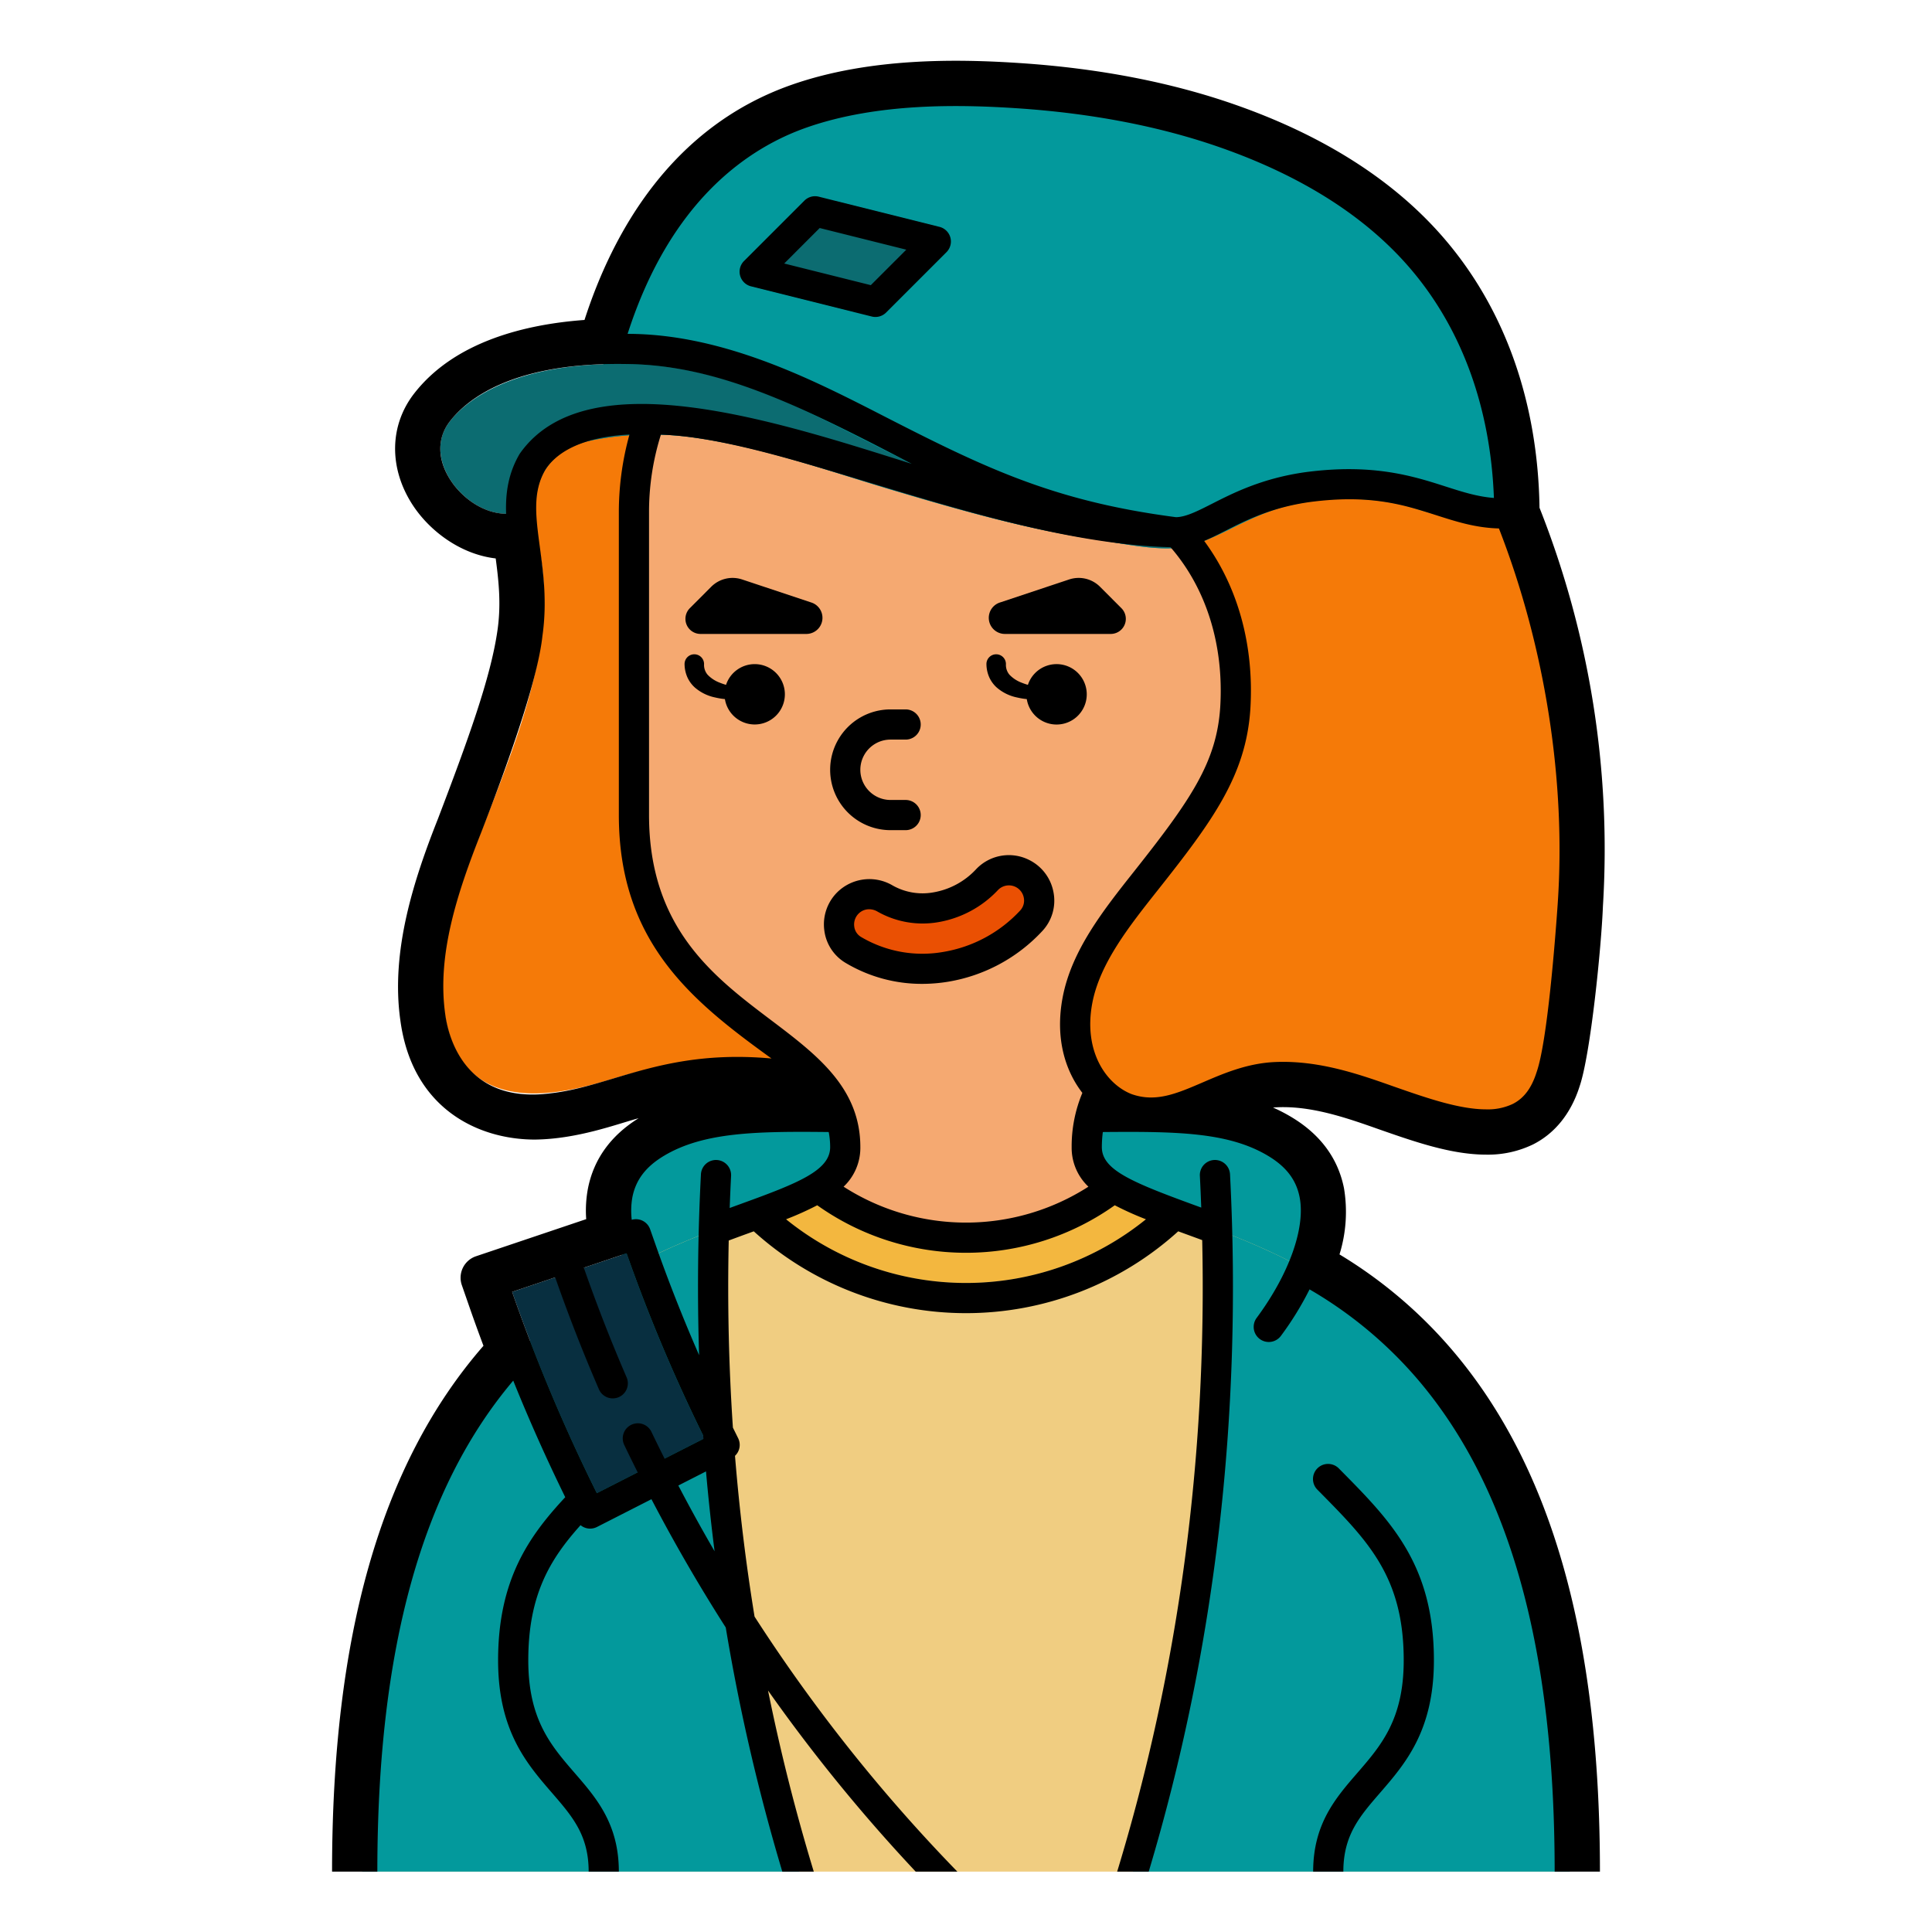 <?xml version="1.0" encoding="UTF-8"?>
<svg xmlns="http://www.w3.org/2000/svg" viewBox="0 0 512 512" width="512" height="512"><g id="Fill_out_line" data-name="Fill out line"><path d="M414.74,263.19c-1.82,22.52-4.57,31.14-15.05,34.08-11.19,3.54-37.13-7.89-45-9.55-6.57-1.41-16.5-5.28-32.18,2.05-8.19,4.22-18.13,7.67-26.67,2.78l-79.41-10.29c-17.28-3.33-34.83-2.19-53.65,3.51-5.04,1.52-13.22,3.99-21.25,4-9.37,0-18.55-3.37-22.37-15.52-5.01-15.93.85-34.73,7.24-51.02l1.66-4.23c5.77-14.62,11.73-29.74,14.66-45.02a75.818,75.818,0,0,0,.98-23.64c-.18-1.46-.42-2.97-.67-4.57-.79-4.95-1.61-10.06-.76-15.18C142.27,117.83,179.21,80.78,179.21,80.78l212.43,40.55L400,136.04c5.5,12.65,13.5,39.63,15.75,61.46C418.92,227.58,416.44,246.81,414.74,263.19Z" style="fill:#f57a08"/><path d="M336.235,351.639c9.419-12.719,13.938-25.87,12.089-35.18-1.13-5.685-4.461-10.121-10.185-13.561C326.655,296,311.421,296,299.18,296h-78.5q-1.471,0-3.063-.008c-9.99-.036-23.656-.085-34.786,3.038-12.164,3.413-18.63,9.87-19.767,19.738-1.406,12.19,6.575,24.599,12.701,32.87Z" style="fill:#03999c"/><path d="M189.761,325.729c11.268-4.268,20.954-7.235,27.119-11.079C221.38,311.85,224,308.58,224,304c0-32-56-32-56-88V136c0-32,19.71-72,96-72,112,0,88,80,88,112l3.03-3.03a16.971,16.971,0,0,1,28.97,12v3.54a16.969,16.969,0,0,1-10.67,15.76l-26.55,10.62C331.51,265.23,288,271.02,288,304c0,4.58,2.62,7.85,7.12,10.65,6.223,3.881,16.033,6.867,27.437,11.2L255.816,368.333Z" style="fill:#f5a971"/><path d="M244.393,256.733a35.579,35.579,0,0,1-18.236-4.984,7.963,7.963,0,0,1-1.442-12.464h0a8.081,8.081,0,0,1,9.772-1.205,20.228,20.228,0,0,0,13.491,2.358,24.073,24.073,0,0,0,13.512-7.234,8.019,8.019,0,0,1,9.453-1.732h0a7.983,7.983,0,0,1,2.373,12.514,39.998,39.998,0,0,1-22.776,12.246A38.399,38.399,0,0,1,244.393,256.733Z" style="fill:#ea5003"/><path d="M416,496H96c0-126.48,55.54-155.75,93.45-170.15,2.43-.92,4.79-1.79,7.05-2.61,2.95-1.07,5.75-2.08,8.35-3.06a70.725,70.725,0,0,0,12.03-5.53,63.992,63.992,0,0,0,78.24,0,70.725,70.725,0,0,0,12.03,5.53c2.6.98,5.4,1.99,8.35,3.06,2.26.82,4.62,1.69,7.05,2.61C360.46,340.25,416,369.52,416,496Z" style="fill:#f0cd81"/><path d="M211.76,496H96c0-126.48,55.54-155.75,93.45-170.15C187.89,384.66,195.37,441.76,211.76,496Z" style="fill:#03999c"/><path d="M416,496H300.24c16.39-54.24,23.87-111.34,22.31-170.15C360.46,340.25,416,369.52,416,496Z" style="fill:#03999c"/><path d="M158.17,395.7A457.604,457.604,0,0,1,135.72,342.36q15.165-5.115,30.33-10.22A436.241,436.241,0,0,0,186.7,381.16Q172.435,388.435,158.17,395.7Z" style="fill:#082f40"/><path d="M315.085,144.739s15.248,17.928,11.887,45.039C322.667,224.333,288,237.667,284.797,270.25c-.38,10.708,4.672,18.5,11.039,22.303,8.54,4.885,18.485,1.437,26.671-2.787,15.681-7.328,25.619-3.453,32.184-2.047,7.872,1.657,33.81,13.094,44.996,9.548,10.48-2.933,13.23-11.558,15.054-34.08,1.697-16.373,4.176-35.602,1.011-65.686C413.5,175.667,405.5,148.688,400,136.039L338.75,106.25Z" style="fill:#f57a08"/><path d="M307.15,320.18a75.912,75.912,0,0,1-102.3,0,70.725,70.725,0,0,0,12.03-5.53,63.992,63.992,0,0,0,78.24,0A70.725,70.725,0,0,0,307.15,320.18Z" style="fill:#f3b73f"/><path d="M400,136.04c-11.08,3.46-17.47.96-27.44-2.01a66.874,66.874,0,0,0-30.92-.04C336.03,135.3,331.2,137.67,326.52,139.97a91.813,91.813,0,0,1-9.36,4.17c-6.19,2.23-14.65.82-22.12-.42-1.54-.26-3.04-.51-4.48-.72-18-2.65-35.66-7.67-53.67-13.02-3.76-1.12-7.62-2.32-11.36-3.49-13.8-4.29-28.06-8.73-42.55-10.67a81.042,81.042,0,0,0-25.58.75c-.56.11-1.11.24-1.63.38l4.27-21.1C166.12,72.04,180.16,41.28,212.53,29.98c19.64-6.85,42.13-6.29,57.33-5.27,20.23,1.35,38.74,4.93,55.01,10.65,22.35,7.85,39.85,19.06,52,33.31C391.87,86.25,399.87,109.55,400,136.04Z" style="fill:#03999c"/><polygon points="200 72 216 56 248 64 232 80 200 72" style="fill:#0c6c71"/><path d="M314.72,144.81c-5.86,1.21-13.15-.01-19.68-1.09-1.54-.26-3.04-.51-4.48-.72-18-2.65-35.66-7.67-53.67-13.02-3.76-1.12-7.62-2.32-11.36-3.49-13.8-4.29-28.06-8.73-42.55-10.67a81.042,81.042,0,0,0-25.58.75C146.47,118.76,143.14,125.4,142.27,130.59a26.355,26.355,0,0,0-.35,4.04L137.45,135.78c-7.37,1.84-14.51-3.11-18.02-8.48-1.69-2.59-5.1-9.31-.21-15.63,3.74-4.83,15.93-15.98,47.96-15.17,13.54.34,27.16,3.79,42.84,10.83,7.24,3.26,14.52,6.96,21.56,10.55C238.67,121.49,246,125.23,253.47,128.6,273.73,138.25,305.16,146.4,314.72,144.81Z" style="fill:#0c6c71"/><path d="M236,220h4a4,4,0,0,0,0-8h-4a8,8,0,0,1,0-16h4a4,4,0,0,0,0-8h-4a16,16,0,0,0,0,32Z"/><path d="M272.731,227.894a11.945,11.945,0,0,0-14.166,2.581,20.061,20.061,0,0,1-11.229,6.015,16.086,16.086,0,0,1-10.859-1.879,12.128,12.128,0,0,0-14.591,1.847,12.002,12.002,0,0,0-3.439,10.064,11.698,11.698,0,0,0,5.675,8.672,39.357,39.357,0,0,0,20.271,5.54,42.637,42.637,0,0,0,6.788-.554,43.846,43.846,0,0,0,25.073-13.48,11.769,11.769,0,0,0,2.941-10.188A11.955,11.955,0,0,0,272.731,227.894Zm-2.354,13.378a35.809,35.809,0,0,1-20.477,11.012,31.927,31.927,0,0,1-21.71-3.979,3.72,3.72,0,0,1-1.807-2.789,4.06,4.06,0,0,1,1.159-3.402,3.928,3.928,0,0,1,2.796-1.152,4.325,4.325,0,0,1,2.157.589,24.224,24.224,0,0,0,16.122,2.836,28.21,28.21,0,0,0,15.796-8.452,4.014,4.014,0,0,1,6.912,2.015A3.839,3.839,0,0,1,270.377,241.271Z"/><path d="M215.04,159.68,196.668,153.563a7.999,7.999,0,0,0-8.189,1.938l-5.664,5.673A4,4,0,0,0,185.646,168h28.045a4.269,4.269,0,0,0,1.349-8.32Z"/><path d="M266.309,168H294.354a4,4,0,0,0,2.831-6.826l-5.664-5.673A7.999,7.999,0,0,0,283.332,153.563l-18.372,6.117A4.269,4.269,0,0,0,266.309,168Z"/><path d="M200,176a7.999,7.999,0,0,0-7.595,5.497c-.57-.175-1.128-.362-1.658-.577a8.65,8.65,0,0,1-3.238-2.126A4.005,4.005,0,0,1,186.583,176l0-.022-0-.022a2.583,2.583,0,1,0-5.167.044,8.888,8.888,0,0,0,.694,3.365,8.171,8.171,0,0,0,2.022,2.822,11.825,11.825,0,0,0,5.396,2.649,19.493,19.493,0,0,0,2.581.431A7.996,7.996,0,1,0,200,176Z"/><path d="M288,184a7.998,7.998,0,0,0-15.595-2.503c-.57-.175-1.128-.362-1.658-.577a8.65,8.65,0,0,1-3.238-2.126A4.005,4.005,0,0,1,266.583,176l0-.022-0-.022a2.583,2.583,0,1,0-5.167.044,8.888,8.888,0,0,0,.694,3.365,8.171,8.171,0,0,0,2.022,2.822,11.825,11.825,0,0,0,5.396,2.649,19.493,19.493,0,0,0,2.581.431A7.995,7.995,0,0,0,288,184Z"/><path d="M199.03,75.881l32,8a4,4,0,0,0,3.798-1.053l16-16a4,4,0,0,0-1.858-6.709l-32-8a3.997,3.997,0,0,0-3.798,1.053l-16,16a4,4,0,0,0,1.858,6.709Zm18.196-15.451,22.949,5.737-9.402,9.403L207.824,69.833Z"/><path d="M348,496h8c0-9.647,4.295-14.607,9.733-20.887C372.421,467.392,380,458.64,380,440c0-25.353-11.431-36.921-24.666-50.316l-.488-.494a4,4,0,1,0-5.691,5.621l.489.496C362.622,408.442,372,417.934,372,440c0,15.657-5.981,22.564-12.313,29.876C353.94,476.511,348,483.37,348,496Z"/><path d="M407.987,134.563c-.421-27.829-9.065-52.39-25.031-71.086-13.081-15.342-31.732-27.343-55.436-35.668-16.952-5.96-36.174-9.69-57.133-11.086-15.915-1.058-39.498-1.613-60.483,5.711C177.858,33.608,162.36,61.686,154.901,84.79c-15.426,1.13-34.383,5.605-45.177,19.538-6.565,8.483-6.695,19.8-.336,29.536,4.388,6.711,12.498,13.015,21.978,14.126.782,5.916,1.47,12.06.482,18.964-1.78,12.649-7.947,29.468-15.797,50.065-6.371,16.074-12.536,34.977-9.97,53.254C109.16,293.665,126.546,302,141.79,302c11.397-.146,21.772-4.146,27.453-5.659-7.361,4.574-11.874,10.814-13.419,18.562a31.52,31.52,0,0,0-.473,8.182l-29.206,9.838a6.001,6.001,0,0,0-3.752,7.657l1.988,5.719c1.18,3.396,2.435,6.865,3.744,10.351C100.667,388.167,88,434.116,88,496h12c0-58.926,11.775-101.483,36.006-130.112l.006-.007c4.21,10.443,8.825,20.768,13.782,30.893C140.203,407.069,132,418.619,132,440c0,18.64,7.579,27.392,14.267,35.113C151.704,481.393,156,486.353,156,496h8c0-12.63-5.94-19.489-11.687-26.124C145.981,462.564,140,455.657,140,440c0-17.374,5.785-26.815,13.854-35.816a3.974,3.974,0,0,0,4.349.479l14.436-7.358q9.101,17.424,19.692,33.996A525.376,525.376,0,0,0,207.32,496h8.34q-7.199-23.648-12.123-48a442.464,442.464,0,0,0,39.134,48h11.039a434.584,434.584,0,0,1-53.747-67.587q-3.434-21.084-5.18-42.602a3.987,3.987,0,0,0,.839-4.658l-1.394-2.816q-1.652-24.555-1.108-49.588c2.118-.789,4.198-1.55,6.208-2.278.144-.052.286-.104.43-.156a83.775,83.775,0,0,0,112.481-.001c.143.052,4.336,1.579,6.358,2.33,1.274,57.855-6.288,114.006-22.537,167.355h8.36c17.601-58.77,24.849-120.842,21.548-184.798a4,4,0,1,0-7.99.412c.145,2.807.262,5.609.365,8.409C300.25,313.435,292,310.171,292,304a30.873,30.873,0,0,1,.264-4c19.486-.167,33.286,0,43.818,6.33,4.769,2.862,7.414,6.329,8.324,10.905,1.603,8.11-2.758,20.381-11.381,32.024a4,4,0,0,0,6.43,4.762,82.185,82.185,0,0,0,7.589-12.322A110.916,110.916,0,0,1,376,365.896C400.225,394.517,412,437.074,412,496h12c0-61.884-12.705-106.978-38.84-137.856a122.169,122.169,0,0,0-30.18-25.71,38.091,38.091,0,0,0,1.193-17.536c-1.578-7.921-6.262-14.265-13.911-18.85a44.27,44.27,0,0,0-4.9-2.539c9.606-.759,19.509,2.737,28.271,5.836,9.364,3.268,19.048,6.646,28.227,6.646a27.391,27.391,0,0,0,12.395-2.699c5.812-2.919,10.082-8.239,12.354-15.39,2.929-8.551,5.768-37.026,6.182-47.729A245.708,245.708,0,0,0,407.987,134.563ZM213.857,33.765c18.914-6.602,40.864-6.053,55.734-5.068,19.872,1.324,38.022,4.835,53.95,10.435,21.678,7.614,38.596,18.425,50.286,32.136,13.602,15.929,21.187,36.854,22.074,60.696-4.413-.347-8.386-1.617-12.814-3.039-8.56-2.746-19.212-6.159-37.07-3.804-11.467,1.597-19.174,5.513-24.801,8.372-3.873,1.968-6.938,3.521-9.558,3.566C277.917,132.667,259.5,123.25,230.743,108.492c-16.999-8.643-40.013-20.015-64.421-20.015C177.712,53.096,198.314,39.184,213.857,33.765Zm72.98,255.864A36.688,36.688,0,0,0,284,304a14.164,14.164,0,0,0,4.44,10.484,60.051,60.051,0,0,1-64.88 0A14.165,14.165,0,0,0,228,304c0-15.767-11.555-24.501-23.787-33.748C189.113,258.838,172,245.901,172,216V136a68.119,68.119,0,0,1,3.147-20.812c15.54.5,35.878,6.846,55.127,12.672,25.633,7.758,54.62,16.513,79.926,17.158,9.5,10.94,14.18,25.935,13.172,42.388-.955,14.523-7.688,24.414-22.822,43.52-8.16,10.303-16.599,20.957-18.95,33.467C279.595,275.054,282.243,283.689,286.838,289.629ZM119.43,127.302c-3.579-5.485-3.657-11.182-.214-15.63,4.652-6.009,17.064-15.966,47.972-15.176,23.396.554,44.646,10.837,74.415,26.422C206.125,111.75,155.375,95,137.717,120.272c-3.061,5.212-3.783,10.512-3.589,15.881C127.995,136.092,122.404,131.86,119.43,127.302Zm43.055,158.526c-5.63,1.685-10.947,3.275-16.57,3.909-22.968,2.958-27.185-15.351-27.937-21.065-2.189-15.583,3.147-31.922,9.533-48.026,9.78-25.205,15.244-42.75,16.244-52.154,1.27-8.974.232-16.677-.683-23.476-1.099-8.167-1.968-14.624,1.443-20.525,2.241-3.5,7.956-8.602,22.305-9.343A76.745,76.745,0,0,0,164,136v80c0,33.883,19.667,49.5,40.458,64.513C185.864,278.838,173.548,282.518,162.484,285.828Zm10.163,93.648a3.998,3.998,0,0,0-5.427-1.853l-.002.001a4.002,4.002,0,0,0-1.801,5.279c1.165,2.441,2.364,4.864,3.573,7.283l-10.821,5.515v-.001a459.716,459.716,0,0,1-22.45-53.342l.001.001,11.412-3.845q5.271,15.056,11.603,29.698a3.997,3.997,0,0,0,7.325-3.201q-6.194-14.31-11.344-29.052l11.334-3.819v.001A437.786,437.786,0,0,0,186.355,380.448c.02.286.039.572.059.857l-10.295,5.248C174.945,384.202,173.779,381.847,172.647,379.476Zm7.118,14.197,7.332-3.737q.931,10.634,2.276,21.168Q184.372,402.501,179.765,393.673Zm16.838-74.722c-1.06.384-2.139.776-3.229,1.174.104-2.833.222-5.669.369-8.51a4,4,0,0,0-7.99-.412Q184.506,335.357,185.27,359.129c-4.262-9.752-8.17-19.664-11.671-29.638L172.29,325.763a3.988,3.988,0,0,0-4.873-2.507,20.56,20.56,0,0,1,.177-6.013c.915-4.586,3.561-8.057,8.324-10.919C186.453,300,200.5,299.792,219.617,300A21.013,21.013,0,0,1,220,304C220,310.171,211.546,313.535,196.604,318.95Zm98.821.458a81.233,81.233,0,0,0,8.259,3.712,75.792,75.792,0,0,1-95.366 0,81.275,81.275,0,0,0,8.258-3.712,68.018,68.018,0,0,0,78.849-0Zm117.392-80.039c-.666,9.583-2.744,36.509-5.576,44.687-1.365,4.35-3.424,7.03-6.371,8.511a15.399,15.399,0,0,1-7.01,1.423c-7.146,0-15.853-3.038-24.249-5.967-9.353-3.309-19.973-7.059-31.647-6.578l-.001.001c-7.412.315-13.668,3.008-19.188,5.384-7.005,3.016-12.542,5.396-18.968,3.091-6.67-2.664-12.74-11.311-10.345-24.048,1.987-10.569,9.803-20.437,17.36-29.979,14.456-18.249,23.374-30.329,24.534-47.979,1.035-16.873-3.292-32.465-12.241-44.574,1.856-.762,3.732-1.704,5.726-2.717,5.409-2.748,12.14-6.168,22.252-7.576,16.05-2.119,24.948.733,33.551,3.494,5.341,1.713,10.442,3.343,16.585,3.501C409.579,171.708,415.008,207.309,412.816,239.37Z"/></g></svg>
